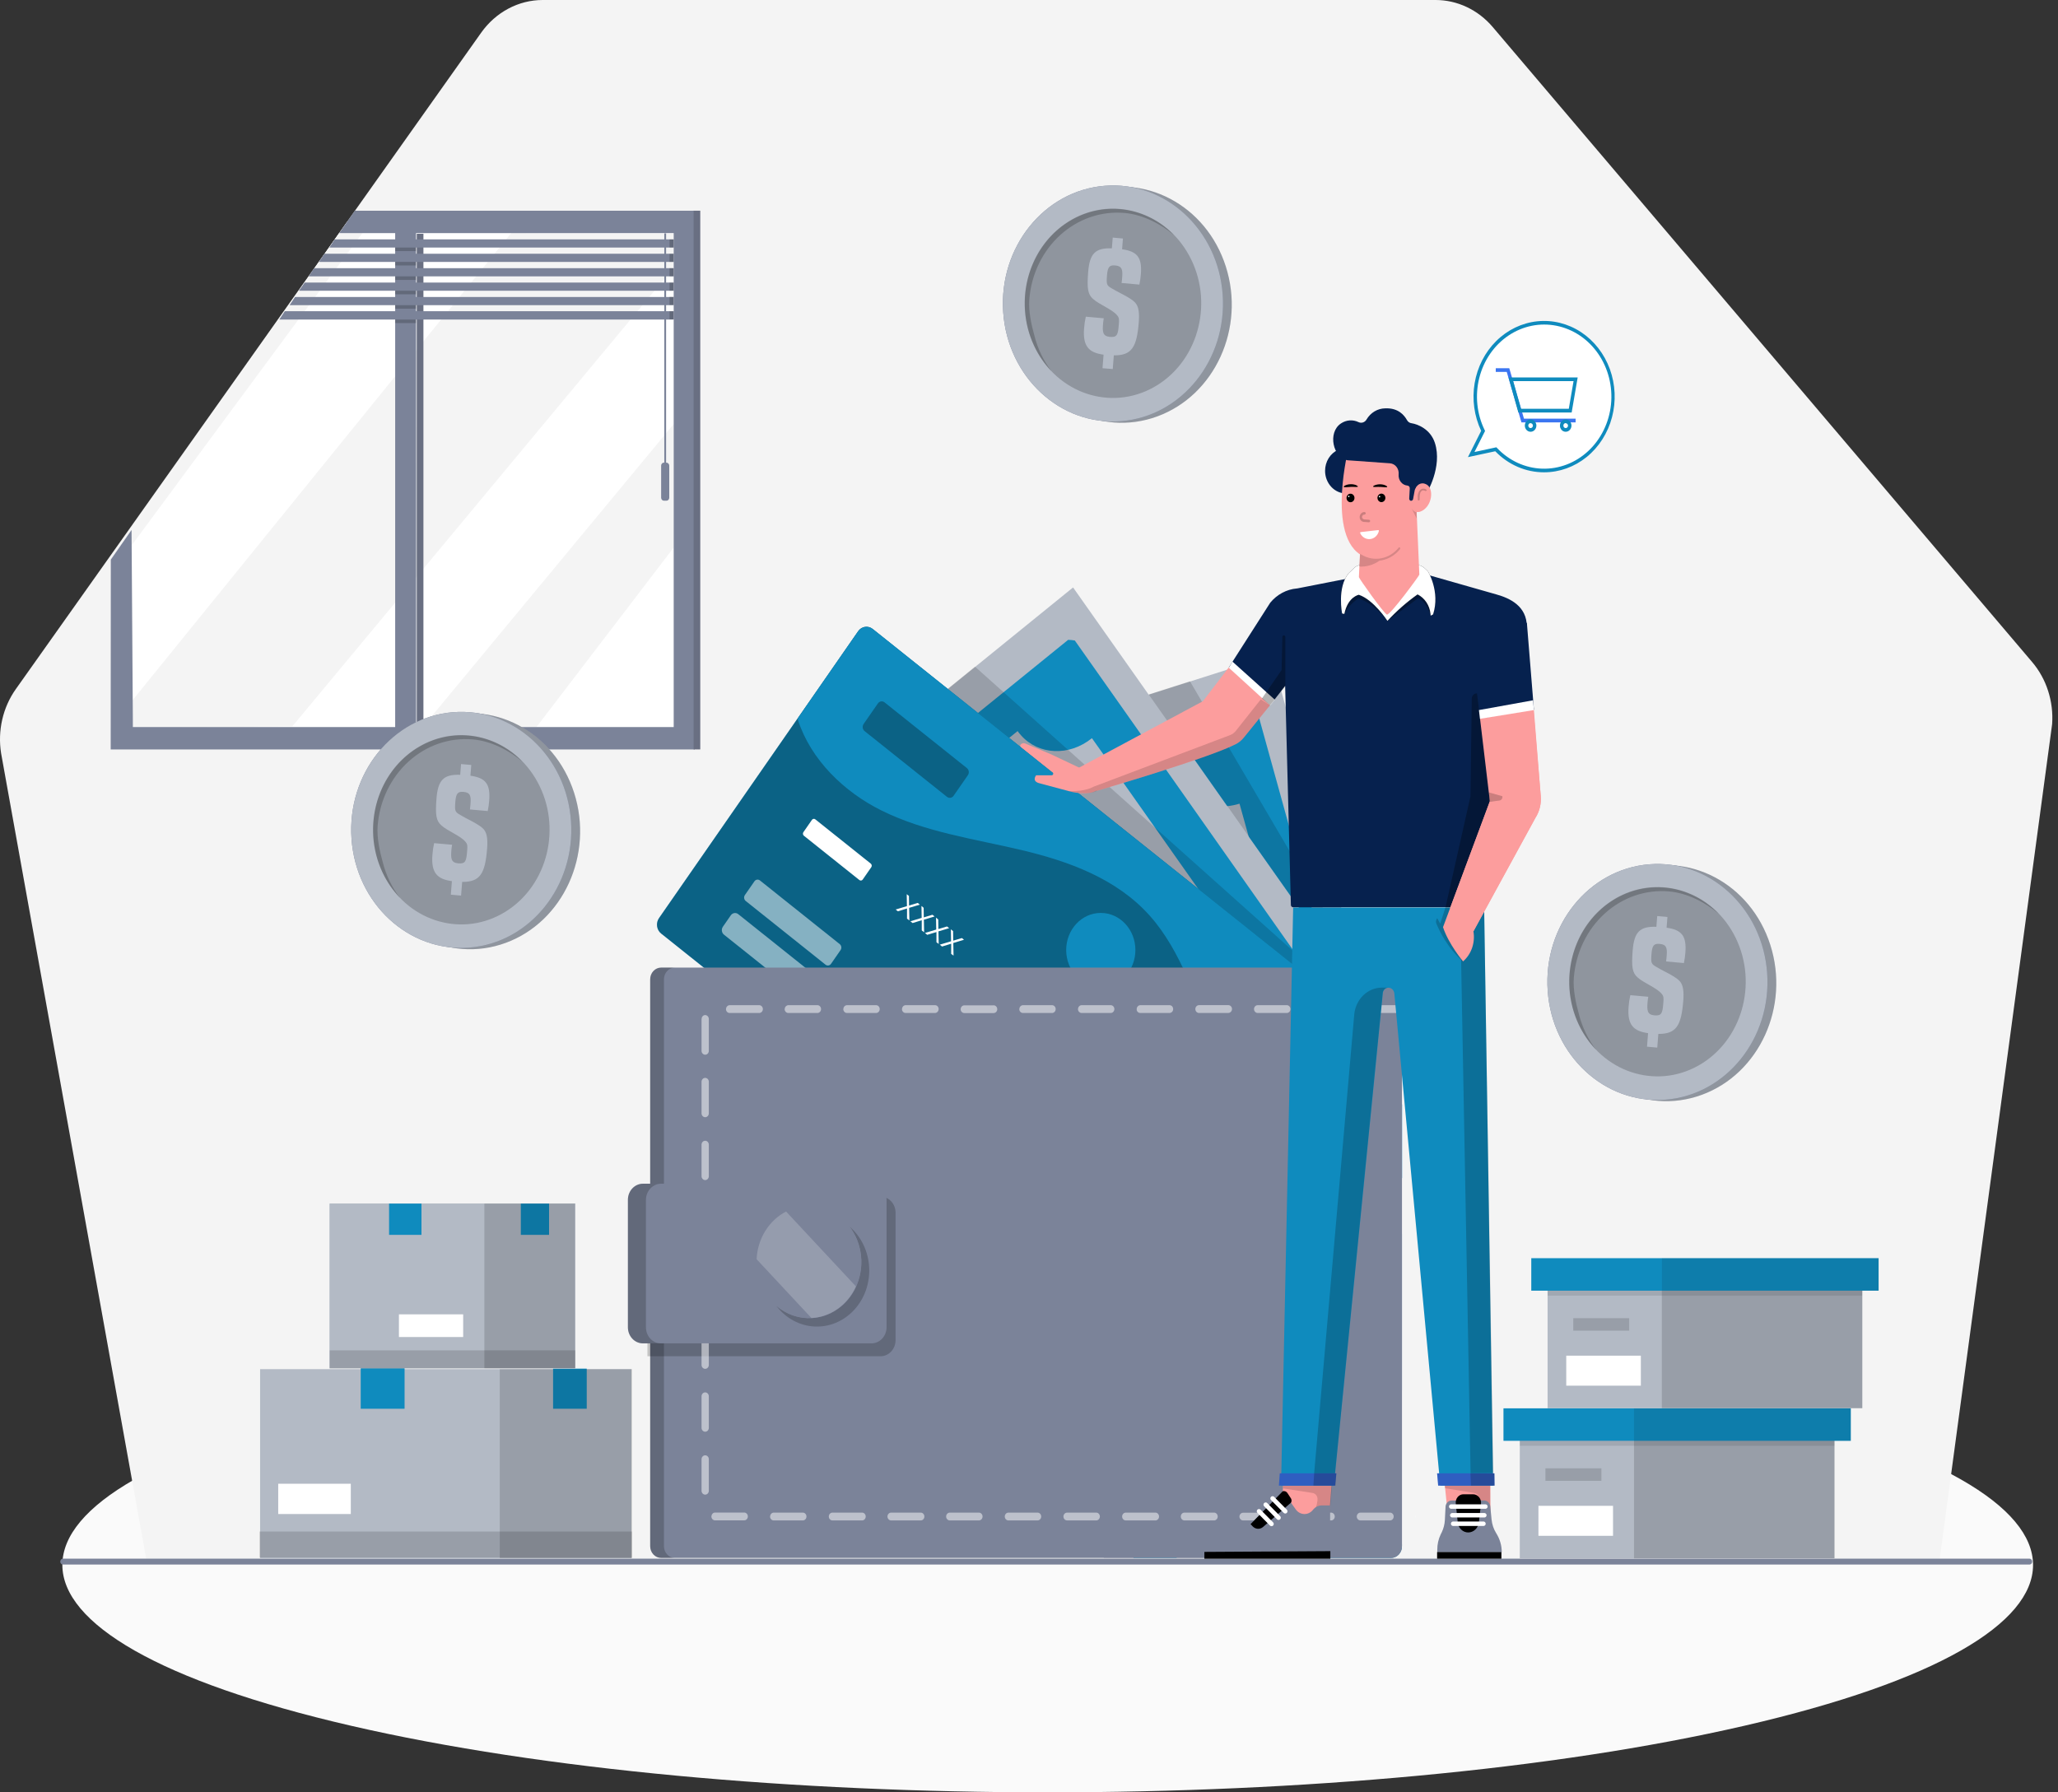 <svg width="620" height="540" viewBox="0 0 620 540" fill="none" xmlns="http://www.w3.org/2000/svg">
<rect x="0" y="0" width="620" height="540" fill="#333333" stroke="none"/>
<g clip-path="url(#clip0_120_754)">
<path d="M105.729 423.053C-10.193 449.805 -10.193 493.164 105.729 519.933C221.652 546.699 409.604 546.679 525.538 519.933C641.473 493.184 641.461 449.821 525.538 423.053C409.617 396.287 221.663 396.303 105.729 423.053Z" fill="#FAFAFA"/>
<path d="M44.198 470.483L0.325 226.909C-0.205 223.546 -0.086 220.1 0.673 216.788C1.433 213.475 2.817 210.364 4.741 207.646L144.949 9.863C147.122 6.797 149.926 4.312 153.143 2.6C156.36 0.89 159.902 -0.001 163.493 3.2221e-07H432.489C435.734 -0.001 438.943 0.725 441.906 2.13C444.874 3.535 447.535 5.589 449.716 8.16L612.224 199.471C614.354 201.982 615.989 204.934 617.02 208.146C618.057 211.356 618.469 214.759 618.234 218.146L584.269 470.41L44.198 470.483Z" fill="#F4F4F4"/>
<path d="M611.474 471.365H18.916C18.708 471.349 18.514 471.248 18.373 471.081C18.232 470.92 18.153 470.7 18.153 470.482C18.153 470.259 18.232 470.041 18.373 469.88C18.514 469.713 18.708 469.612 18.916 469.596H611.474C611.683 469.612 611.874 469.713 612.015 469.88C612.156 470.041 612.235 470.259 612.235 470.482C612.235 470.7 612.156 470.92 612.015 471.081C611.874 471.248 611.683 471.349 611.474 471.365Z" fill="#7B8399"/>
<path d="M190.207 412.498H78.359V469.446H190.207V412.498Z" fill="#B3BAC5"/>
<path d="M83.817 456.147H105.684V447.025H83.817V456.147Z" fill="white"/>
<path d="M108.672 424.431H121.884V412.15H108.672V424.431Z" fill="#0F8BBE"/>
<path d="M166.623 424.429H176.762V412.344H166.623V424.429Z" fill="#0F8BBE"/>
<path opacity="0.15" d="M190.423 461.418H78.168V469.27H190.423V461.418Z" fill="black"/>
<path opacity="0.15" d="M190.423 412.498H150.564V469.446H190.423V412.498Z" fill="black"/>
<path d="M173.339 362.625H99.319V412.234H173.339V362.625Z" fill="#B3BAC5"/>
<path d="M173.339 362.625H99.319V412.234H173.339V362.625Z" fill="#B3BAC5"/>
<path d="M120.182 402.817H139.538V395.986H120.182V402.817Z" fill="white"/>
<path d="M117.215 372.041H126.974V362.625H117.215V372.041Z" fill="#0F8BBE"/>
<path d="M156.905 372.041H165.414V362.625H156.905V372.041Z" fill="#0F8BBE"/>
<path opacity="0.15" d="M173.169 362.625H145.923V412.234H173.169V362.625Z" fill="black"/>
<path opacity="0.15" d="M173.334 406.834H99.319V412.234H173.334V406.834Z" fill="black"/>
<path d="M267.532 234.313L268.094 236.322L269.807 242.544L271.504 248.688L273.655 256.445L283.346 291.535L285.888 300.733L285.987 301.102L286.481 302.839L287.002 304.711L287.131 305.19L294.09 330.323L295.208 334.354L296.084 337.538L296.657 339.605L301.162 355.858L303.011 362.559L303.276 363.508L303.854 365.614L304.458 367.814L305.589 371.868L307.514 378.838L308.722 383.194L313.04 398.804L332.568 469.377H419.06C419.492 469.377 419.92 469.286 420.321 469.109C420.717 468.935 421.081 468.671 421.388 468.343C421.69 468.019 421.934 467.628 422.096 467.203C422.263 466.773 422.346 466.316 422.346 465.853V339.599L421.731 337.393L419.263 328.34L412.852 305.19L412.332 303.331L412.197 302.839L409.072 291.535L400.031 258.853L383.045 197.514L346.071 209.292L337.318 212.085L307.599 221.545L303.302 222.919L292.527 226.348L272.55 232.716L267.532 234.313Z" fill="#B3BAC5"/>
<path d="M350.954 308.683C359.448 305.987 364.318 296.553 361.849 287.623C359.38 278.693 350.492 273.662 342.003 276.348C333.515 279.034 328.651 288.465 331.114 297.408C333.577 306.35 342.462 311.387 350.954 308.683Z" fill="#3B75F1"/>
<path d="M279.18 244.182L292.287 291.537L294.182 298.362L295.267 302.311L295.422 302.869L295.979 304.87L300.666 321.908L301.948 326.55L303.056 330.538L310.759 358.366L312.138 363.393L313.269 367.459L314.507 371.926V371.967L315.351 374.981L315.418 375.211L317.716 383.393L319.075 388.29L320.027 391.741L337.733 455.711L338.385 458.062L341.509 469.366H354.492L339.099 413.718L332.157 388.705L330.158 381.477L324.485 360.991L323.356 356.925L322.064 352.251L314.83 326.135L313.752 322.226L309.029 305.176L308.394 302.863L307.873 300.993L306.78 296.917L305.29 291.537L298.229 266.115C298.438 266.042 298.63 265.986 298.844 265.903C301.549 264.948 303.999 263.304 305.983 261.112C309.763 256.939 311.42 251.097 309.889 245.534L310.425 245.339L338.717 236.336L351.508 232.26L353.184 231.702C355.221 239.044 362.204 243.535 369.719 242.87C370.972 242.762 372.21 242.512 373.417 242.127L376.177 252.04L383.113 277.094L387.111 291.555L393.225 313.655L413.946 388.491L420.982 413.926L422.352 418.874V371.793L414.692 344.102L404.578 307.533L400.152 291.537L397.651 282.496L378.322 212.685C377.736 212.33 377.129 212.018 376.503 211.752L353.069 219.219L344.316 222.012L331.527 226.076L301.322 235.677L280.186 242.413C279.804 242.971 279.468 243.564 279.18 244.182Z" fill="#0F8BBE"/>
<path d="M227.172 254.94L247.543 283.836L252.969 291.539L267.03 311.461L269.384 314.811L284.386 336.101L286.731 339.452L303.035 362.579L303.697 363.522L306.092 366.917L307.967 369.581L308.441 370.258L311.488 374.58V374.614L311.576 374.731L312.846 376.529L317.69 383.404L322.096 389.654L339.082 413.746L369.287 456.6L370.328 458.091L378.296 469.395H419.06C419.492 469.395 419.918 469.306 420.321 469.127C420.715 468.953 421.08 468.691 421.388 468.367C421.69 468.039 421.934 467.648 422.096 467.222C422.263 466.793 422.346 466.334 422.346 465.87V317.548L420.409 314.793L420.362 314.749L413.64 305.194L412.326 303.334L411.973 302.865L405.322 293.371L404.02 291.517L397.651 282.496L376.177 252.043L369.749 242.921L359.267 228.027L353.049 219.213L346.061 209.296L323.277 176.986L279.487 212.512L256.787 230.908L243.249 241.915L230.229 252.494L227.172 254.94Z" fill="#B3BAC5"/>
<path d="M329.63 293.163C336.701 287.432 338.176 276.771 332.936 269.336C327.698 261.903 317.726 260.519 310.665 266.249C303.603 271.98 302.124 282.629 307.362 290.074C312.602 297.519 322.563 298.893 329.63 293.163Z" fill="#3B75F1"/>
<path d="M241.3 259.802L253.663 277.312L263.682 291.519L271.633 302.863L273.294 305.215L274.149 306.426L275.31 308.102L276.509 309.777L291.87 331.558L293.433 333.792L294.214 334.909L296.073 337.55L310.748 358.366L313.664 362.499L316.027 365.85L328.348 383.285L332.157 388.681L372.207 445.49L379.414 455.716L380.263 456.9L380.554 457.325L389.027 469.332H419.066C419.498 469.332 419.924 469.244 420.324 469.064C420.721 468.891 421.085 468.629 421.388 468.299C421.694 467.974 421.94 467.583 422.102 467.16C422.267 466.729 422.352 466.272 422.352 465.808V465.21C417.038 459.677 408.129 459.381 401.431 464.797L396.667 458.029L395.834 456.856L395 455.677L376.951 430.07L356.121 400.537L337.436 374.03L333.338 368.256L327.136 359.461L324.767 356.11L322.052 352.255L305.91 329.323L303.499 325.906L300.681 321.908L288.901 305.197L288.246 304.27L287.246 302.863L286.006 301.126L285.788 300.808L279.269 291.56L266.316 273.151C271.259 269.158 273.711 263.048 273.264 257.312C273.061 254.477 272.103 251.763 270.504 249.494L271.509 248.678L273.362 247.165L295.355 229.349L303.291 222.921L306.566 220.261C306.887 220.715 307.234 221.144 307.608 221.547C312.867 227.467 322.079 227.958 328.959 222.401L331.563 226.07L338.806 236.353L377.702 291.531L393.225 313.653L414.69 344.103L422.387 354.975V332.765L419.263 328.342L404.578 307.532L402.297 304.298L401.255 302.841L393.292 291.537L383.102 277.078L351.564 232.28L344.275 222.01L337.286 212.091L323.803 192.969C323.138 192.857 322.47 192.791 321.799 192.768L287.278 220.765L272.55 232.716L268.092 236.324L265.76 238.212L248.737 252.041L242.856 256.82L241.685 257.747C241.509 258.422 241.379 259.109 241.3 259.802Z" fill="#0F8BBE"/>
<path opacity="0.15" d="M346.06 209.227L353.054 219.147L359.267 227.96L369.755 242.838L376.177 251.958L397.651 282.429L412.17 303.177L409.072 291.47L392.184 262.685L364.506 215.5L358.495 205.262L346.06 209.227Z" fill="black"/>
<path opacity="0.15" d="M283.845 208.878L389.892 291.472H395.09L293.73 200.852L283.845 208.878Z" fill="black"/>
<path d="M329.1 384.961L199.165 281.249C198.509 280.723 198.073 279.937 197.955 279.069C197.836 278.198 198.045 277.312 198.535 276.609L258.542 190.153C259.032 189.447 259.763 188.979 260.575 188.852C261.386 188.724 262.211 188.947 262.869 189.472L392.798 293.196C393.448 293.725 393.88 294.509 393.999 295.376C394.119 296.244 393.916 297.127 393.433 297.836L333.421 384.29C333.179 384.639 332.874 384.933 332.527 385.155C332.177 385.376 331.79 385.523 331.39 385.586C330.988 385.648 330.58 385.624 330.186 385.517C329.793 385.411 329.425 385.221 329.1 384.961Z" fill="#0F8BBE"/>
<path opacity="0.3" d="M329.1 384.961L199.165 281.249C198.509 280.723 198.073 279.937 197.955 279.069C197.836 278.198 198.045 277.312 198.535 276.609L258.542 190.153C259.032 189.447 259.763 188.979 260.575 188.852C261.386 188.724 262.211 188.947 262.869 189.472L392.798 293.196C393.448 293.725 393.88 294.509 393.999 295.376C394.119 296.244 393.916 297.127 393.433 297.836L333.421 384.29C333.179 384.639 332.874 384.933 332.527 385.155C332.177 385.376 331.79 385.523 331.39 385.586C330.988 385.648 330.58 385.624 330.186 385.517C329.793 385.411 329.425 385.221 329.1 384.961Z" fill="black"/>
<path d="M392.652 293.076L263.036 189.583C262.339 189.028 261.465 188.793 260.609 188.928C259.75 189.063 258.976 189.558 258.457 190.303L240.492 216.195C240.421 216.293 240.376 216.41 240.357 216.533C240.34 216.654 240.35 216.781 240.387 216.898C244.308 229.024 254.412 238.651 265.503 244.158C278.711 250.72 293.41 252.719 307.627 256.082C321.844 259.445 336.404 264.662 346.45 275.965C355.923 286.632 360.147 301.281 366.24 314.501C368.09 318.553 370.264 322.428 372.733 326.083C372.798 326.179 372.883 326.258 372.981 326.31C373.078 326.365 373.187 326.393 373.298 326.393C373.407 326.393 373.516 326.365 373.614 326.31C373.713 326.258 373.798 326.179 373.862 326.083L393.354 298.003C393.612 297.63 393.798 297.207 393.901 296.757C394.004 296.308 394.023 295.841 393.959 295.383C393.894 294.924 393.743 294.485 393.52 294.09C393.296 293.695 393.001 293.35 392.652 293.076Z" fill="#0F8BBE"/>
<path d="M273.253 276.773V273.706L270.499 274.556L269.832 274.024L273.227 272.997L273.165 269.406L273.831 269.936L273.867 272.82L276.471 272.032L277.117 272.552L273.888 273.517L273.967 277.315L273.253 276.773Z" fill="white"/>
<path d="M277.687 280.314V277.247L274.931 278.095L274.264 277.565L277.664 276.538L277.602 272.947L278.263 273.505L278.305 276.387L280.909 275.599L281.561 276.113L278.331 277.086L278.404 280.878L277.687 280.314Z" fill="white"/>
<path d="M282.117 283.876V280.811L279.336 281.643L278.658 281.083L282.055 280.061L281.991 276.471L282.658 277.029L282.694 279.906L285.298 279.124L285.95 279.638L282.72 280.603L282.799 284.401L282.117 283.876Z" fill="white"/>
<path d="M286.553 287.393V284.326L283.798 285.169L283.131 284.61L286.526 283.589L286.464 279.992L287.131 280.522L287.167 283.405L289.771 282.618L290.417 283.135L287.193 284.103L287.267 287.901L286.553 287.393Z" fill="white"/>
<path d="M301.316 299.175V296.108L298.56 296.953L297.895 296.423L301.29 295.399L301.228 291.809L301.893 292.341L301.936 295.222L304.538 294.434L305.185 294.948L301.961 295.913L302.034 299.711L301.316 299.175Z" fill="white"/>
<path d="M305.737 302.721V299.654L302.983 300.499L302.321 299.941L305.716 298.917L305.654 295.32L306.316 295.88L306.357 298.762L308.961 297.974L309.613 298.494L306.383 299.459L306.462 303.257L305.737 302.721Z" fill="white"/>
<path d="M310.186 306.252V303.185L307.432 304.036L306.765 303.478L310.162 302.45L310.098 298.857L310.765 299.416L310.8 302.299L313.404 301.511L314.051 302.031L310.823 302.996L310.9 306.794L310.186 306.252Z" fill="white"/>
<path d="M314.618 309.795V306.728L311.864 307.579L311.197 307.019L314.592 305.991L314.53 302.4L315.195 302.93L315.238 305.814L317.84 305.026L318.486 305.54L315.262 306.511L315.336 310.303L314.618 309.795Z" fill="white"/>
<path d="M331.629 297.407C337.387 297.407 342.054 292.401 342.054 286.226C342.054 280.052 337.387 275.045 331.629 275.045C325.87 275.045 321.203 280.052 321.203 286.226C321.203 292.401 325.87 297.407 331.629 297.407Z" fill="#0F8BBE"/>
<path opacity="0.3" d="M291.285 231.406L266.487 211.611C265.85 211.104 264.95 211.245 264.477 211.928L260.182 218.116C259.709 218.799 259.84 219.764 260.477 220.272L285.275 240.066C285.912 240.574 286.812 240.433 287.285 239.75L291.58 233.564C292.054 232.881 291.922 231.914 291.285 231.406Z" fill="black"/>
<path opacity="0.5" d="M266.553 310.66L222.398 275.413C221.691 274.851 220.694 275.008 220.168 275.764L217.78 279.205C217.254 279.963 217.4 281.033 218.107 281.597L262.262 316.842C262.968 317.406 263.966 317.249 264.492 316.494L266.88 313.052C267.406 312.294 267.259 311.225 266.553 310.66Z" fill="white"/>
<path opacity="0.5" d="M252.99 284.455L228.945 265.263C228.419 264.842 227.675 264.958 227.284 265.523L224.41 269.663C224.019 270.227 224.128 271.023 224.654 271.444L248.701 290.639C249.225 291.058 249.969 290.941 250.362 290.377L253.234 286.236C253.625 285.674 253.516 284.876 252.99 284.455Z" fill="white"/>
<path d="M262.337 260.195L245.614 246.846C245.296 246.592 244.846 246.662 244.609 247.005L242.035 250.714C241.798 251.055 241.864 251.538 242.181 251.792L258.904 265.141C259.222 265.395 259.673 265.325 259.91 264.982L262.484 261.273C262.72 260.932 262.655 260.448 262.337 260.195Z" fill="white"/>
<path d="M346.533 327.41L329.812 314.063C329.492 313.808 329.043 313.88 328.805 314.221L326.231 317.93C325.994 318.273 326.06 318.754 326.379 319.008L343.101 332.357C343.42 332.611 343.869 332.54 344.108 332.2L346.681 328.49C346.918 328.148 346.852 327.664 346.533 327.41Z" fill="white"/>
<path d="M39.605 159.666L104.538 66.867H206.107V222.418L39.839 219.737L39.605 159.666Z" fill="white"/>
<path d="M39.605 159.668L102.179 70.242L109.183 70.203L39.652 164.314L39.605 159.668Z" fill="#F4F4F4"/>
<path d="M202.962 164.947L161.624 219.042L127.556 218.808L202.971 127.746L202.962 164.947Z" fill="#F4F4F4"/>
<path d="M202.96 80.624L88.097 218.812L40.151 219.348L39.651 211.311L154.025 70.203L202.971 70.438L202.96 80.624Z" fill="#F4F4F4"/>
<path d="M125.556 218.811H127.556V70.436H125.556V218.811Z" fill="#7B8399"/>
<path opacity="0.15" d="M125.556 218.811H127.556V70.436H125.556V218.811Z" fill="black"/>
<path d="M33.347 225.791H209.304V63.494H106.898L102.18 70.241H119.053V219.045H40.038L39.632 159.666L33.383 168.602L33.347 225.791ZM125.343 70.241H202.962V219.045H125.37L125.343 70.241Z" fill="#7B8399"/>
<path d="M99.222 74.578H202.962V72.115H100.82L99.222 74.578Z" fill="#7B8399"/>
<path d="M96.077 78.908H202.962V76.445H97.728L96.077 78.908Z" fill="#7B8399"/>
<path d="M92.982 83.26H202.96V80.797H94.643L92.982 83.26Z" fill="#7B8399"/>
<path d="M90.046 87.599H202.962V85.131H91.796L90.046 87.599Z" fill="#7B8399"/>
<path d="M87.239 91.939H202.962V89.471H88.885L87.239 91.939Z" fill="#7B8399"/>
<path d="M84.142 96.275H202.964V93.762H85.793L84.142 96.275Z" fill="#7B8399"/>
<path d="M200.025 139.395H200.125V70.299H200.671V139.395H200.775C200.886 139.395 200.996 139.418 201.1 139.463C201.203 139.509 201.297 139.576 201.376 139.661C201.455 139.745 201.519 139.845 201.56 139.957C201.603 140.067 201.624 140.186 201.624 140.306V149.945C201.624 150.065 201.603 150.184 201.56 150.294C201.519 150.405 201.455 150.506 201.376 150.591C201.297 150.675 201.203 150.742 201.1 150.788C200.996 150.833 200.886 150.856 200.775 150.856H200.025C199.912 150.857 199.802 150.834 199.698 150.789C199.595 150.744 199.501 150.677 199.422 150.592C199.343 150.508 199.279 150.406 199.238 150.295C199.195 150.184 199.174 150.065 199.176 149.945V140.306C199.17 140.185 199.189 140.064 199.23 139.951C199.272 139.838 199.334 139.735 199.413 139.649C199.493 139.564 199.589 139.497 199.694 139.453C199.8 139.409 199.912 139.39 200.025 139.395Z" fill="#7B8399"/>
<path opacity="0.2" d="M201.71 72.115H202.962V74.578H201.71V72.115Z" fill="black"/>
<path opacity="0.2" d="M201.71 76.457H202.962V78.909H201.71V76.457Z" fill="black"/>
<path opacity="0.2" d="M201.71 80.797H202.962V83.26H201.71V80.797Z" fill="black"/>
<path opacity="0.2" d="M201.71 85.131H202.962V87.599H201.71V85.131Z" fill="black"/>
<path opacity="0.2" d="M201.71 89.42H202.962V91.883H201.71V89.42Z" fill="black"/>
<path opacity="0.2" d="M201.71 93.762H202.962V96.225H201.71V93.762Z" fill="black"/>
<path opacity="0.2" d="M119.052 74.58H125.342V75.652H119.052V74.58Z" fill="black"/>
<path opacity="0.2" d="M119.052 78.908H125.342V79.981H119.052V78.908Z" fill="black"/>
<path opacity="0.2" d="M119.052 83.262H125.342V84.334H119.052V83.262Z" fill="black"/>
<path opacity="0.2" d="M119.052 87.598H125.342V88.664H119.052V87.598Z" fill="black"/>
<path opacity="0.2" d="M119.052 91.939H125.342V93.006H119.052V91.939Z" fill="black"/>
<path opacity="0.2" d="M119.052 96.272H125.342V97.338H119.052V96.272Z" fill="black"/>
<path d="M208.961 225.777H210.96V63.478H208.961V225.777Z" fill="#7B8399"/>
<path opacity="0.15" d="M208.961 225.777H210.96V63.478H208.961V225.777Z" fill="black"/>
<path d="M195.886 295.044V465.841C195.886 466.774 196.234 467.672 196.852 468.331C197.468 468.996 198.304 469.365 199.176 469.365H419.077C419.509 469.365 419.935 469.276 420.336 469.097C420.732 468.924 421.097 468.662 421.405 468.337C421.705 468.007 421.951 467.616 422.113 467.193C422.278 466.762 422.363 466.304 422.363 465.841V295.044C422.363 294.58 422.278 294.121 422.113 293.694C421.951 293.267 421.705 292.878 421.405 292.549C421.097 292.223 420.732 291.963 420.336 291.786C419.935 291.608 419.509 291.518 419.077 291.52H199.176C198.304 291.52 197.468 291.89 196.852 292.551C196.234 293.212 195.886 294.109 195.886 295.044Z" fill="#7B8399"/>
<path opacity="0.2" d="M195.05 408.612H265.275C266.476 408.612 267.63 408.1 268.479 407.19C269.328 406.279 269.805 405.042 269.805 403.754V365.368C269.805 364.08 269.326 362.845 268.477 361.934C267.628 361.024 266.476 360.51 265.275 360.51H195.05V408.612Z" fill="black"/>
<path opacity="0.2" d="M200.023 465.857V295.044C200.025 294.109 200.373 293.214 200.987 292.553C201.603 291.892 202.439 291.522 203.309 291.52H199.144C198.272 291.52 197.436 291.89 196.818 292.551C196.202 293.212 195.854 294.109 195.852 295.044V465.841C195.854 466.774 196.202 467.672 196.818 468.331C197.436 468.996 198.272 469.365 199.144 469.365H203.309C202.441 469.365 201.609 468.996 200.993 468.337C200.378 467.678 200.029 466.79 200.023 465.857Z" fill="black"/>
<path opacity="0.5" d="M413.138 304.015C413.138 304.17 413.164 304.323 413.221 304.466C413.275 304.609 413.356 304.74 413.457 304.849C413.561 304.96 413.683 305.046 413.814 305.105C413.95 305.163 414.092 305.194 414.237 305.192H423.09C423.366 305.171 423.625 305.038 423.819 304.821C424.007 304.603 424.11 304.315 424.11 304.017C424.11 303.719 424.007 303.431 423.819 303.213C423.625 302.995 423.366 302.862 423.09 302.842H414.237C414.092 302.84 413.95 302.87 413.816 302.929C413.683 302.987 413.563 303.074 413.459 303.183C413.358 303.292 413.277 303.422 413.222 303.564C413.166 303.707 413.138 303.86 413.138 304.015ZM395.462 304.015C395.464 304.327 395.581 304.625 395.787 304.845C395.992 305.067 396.27 305.192 396.561 305.192H405.414C405.657 305.19 405.89 305.101 406.079 304.938C406.267 304.777 406.401 304.551 406.457 304.299C406.478 304.206 406.487 304.11 406.487 304.015C406.489 303.713 406.382 303.42 406.188 303.203C405.993 302.983 405.728 302.854 405.446 302.842H396.593C396.447 302.836 396.3 302.864 396.165 302.921C396.028 302.977 395.904 303.064 395.799 303.173C395.693 303.281 395.609 303.412 395.551 303.557C395.494 303.703 395.464 303.858 395.462 304.015ZM377.789 304.015C377.789 304.325 377.903 304.625 378.11 304.845C378.313 305.067 378.593 305.192 378.882 305.192H387.735C388.013 305.171 388.274 305.038 388.462 304.821C388.654 304.603 388.759 304.315 388.759 304.017C388.759 303.719 388.654 303.431 388.462 303.213C388.274 302.995 388.013 302.862 387.735 302.842H378.882C378.593 302.842 378.315 302.967 378.11 303.187C377.905 303.406 377.79 303.703 377.789 304.015ZM360.115 304.015C360.113 304.307 360.214 304.589 360.398 304.807C360.583 305.022 360.836 305.155 361.109 305.182C361.142 305.188 361.174 305.188 361.208 305.182H370.061C370.35 305.175 370.627 305.051 370.831 304.831C371.036 304.611 371.155 304.313 371.16 304.003C371.158 303.692 371.042 303.392 370.837 303.173C370.63 302.953 370.35 302.83 370.061 302.83H361.208C361.064 302.832 360.921 302.862 360.787 302.923C360.654 302.981 360.534 303.07 360.432 303.179C360.331 303.289 360.25 303.42 360.196 303.564C360.141 303.707 360.113 303.86 360.115 304.015ZM342.45 304.015C342.445 304.091 342.445 304.17 342.45 304.249C342.449 304.281 342.449 304.313 342.45 304.343C342.514 304.587 342.651 304.801 342.839 304.954C343.027 305.109 343.256 305.192 343.491 305.192H352.344C352.429 305.194 352.513 305.182 352.594 305.159C352.834 305.099 353.051 304.952 353.203 304.744C353.357 304.537 353.439 304.279 353.438 304.015C353.436 303.721 353.336 303.437 353.158 303.215L353.09 303.148C352.885 302.951 352.62 302.842 352.344 302.842H343.491C343.211 302.858 342.946 302.987 342.753 303.205C342.559 303.424 342.45 303.713 342.45 304.015ZM324.745 304.015C324.747 304.232 324.805 304.448 324.912 304.633C325.021 304.819 325.175 304.968 325.359 305.065C325.508 305.149 325.675 305.192 325.844 305.192H334.697C334.973 305.171 335.234 305.038 335.424 304.821C335.614 304.603 335.719 304.315 335.719 304.017C335.719 303.719 335.614 303.431 335.424 303.213C335.234 302.995 334.973 302.862 334.697 302.842H325.844C325.558 302.848 325.286 302.975 325.085 303.195C324.884 303.412 324.773 303.707 324.771 304.015H324.745ZM307.069 304.015C307.069 304.325 307.186 304.625 307.39 304.845C307.595 305.067 307.873 305.192 308.164 305.192H317.017C317.293 305.171 317.555 305.038 317.744 304.821C317.934 304.603 318.039 304.315 318.039 304.017C318.039 303.719 317.934 303.431 317.744 303.213C317.555 302.995 317.293 302.862 317.017 302.842H308.164C307.879 302.85 307.608 302.977 307.409 303.197C307.21 303.414 307.097 303.709 307.095 304.015H307.069ZM289.395 304.015C289.392 304.253 289.454 304.488 289.578 304.688C289.7 304.887 289.876 305.042 290.083 305.131C290.213 305.184 290.35 305.212 290.489 305.216H299.342C299.629 305.214 299.903 305.097 300.112 304.885C300.32 304.658 300.437 304.353 300.441 304.037C300.437 303.765 300.349 303.503 300.187 303.294C300.025 303.084 299.804 302.941 299.556 302.886C299.484 302.88 299.413 302.88 299.342 302.886H290.489C290.211 302.895 289.946 303.015 289.749 303.225C289.549 303.435 289.433 303.717 289.422 304.015H289.395ZM271.725 304.015C271.725 304.17 271.754 304.323 271.808 304.466C271.864 304.609 271.945 304.74 272.047 304.849C272.148 304.96 272.27 305.046 272.404 305.105C272.537 305.163 272.682 305.194 272.824 305.192H281.677C281.968 305.192 282.248 305.067 282.453 304.845C282.66 304.625 282.774 304.327 282.776 304.015C282.784 303.979 282.784 303.942 282.776 303.908C282.754 303.618 282.63 303.346 282.431 303.146C282.23 302.949 281.967 302.84 281.694 302.842H272.841C272.552 302.842 272.274 302.967 272.071 303.187C271.866 303.406 271.752 303.705 271.752 304.015H271.725ZM254.052 304.015C254.053 304.327 254.17 304.625 254.375 304.845C254.581 305.067 254.859 305.192 255.151 305.192H264.004C264.282 305.171 264.541 305.038 264.731 304.821C264.92 304.603 265.027 304.315 265.027 304.017C265.027 303.719 264.92 303.431 264.731 303.213C264.541 302.995 264.282 302.862 264.004 302.842H255.151C254.865 302.848 254.593 302.975 254.392 303.195C254.192 303.412 254.08 303.707 254.078 304.015H254.052ZM236.378 304.015C236.38 304.327 236.494 304.625 236.701 304.845C236.906 305.067 237.186 305.192 237.477 305.192H246.33C246.606 305.171 246.867 305.038 247.057 304.821C247.247 304.603 247.352 304.315 247.352 304.017C247.352 303.719 247.247 303.431 247.057 303.213C246.867 302.995 246.606 302.862 246.33 302.842H237.518C237.381 302.836 237.246 302.864 237.122 302.925C236.913 303.007 236.733 303.154 236.605 303.35C236.476 303.543 236.406 303.777 236.404 304.015H236.378ZM218.702 304.015C218.702 304.325 218.819 304.625 219.023 304.845C219.228 305.067 219.506 305.192 219.796 305.192H228.648C228.801 305.204 228.951 305.181 229.092 305.127C229.235 305.073 229.364 304.988 229.475 304.879C229.586 304.768 229.672 304.635 229.733 304.486C229.793 304.339 229.823 304.178 229.823 304.017C229.823 303.856 229.793 303.697 229.733 303.547C229.672 303.398 229.586 303.265 229.475 303.157C229.364 303.046 229.235 302.961 229.092 302.907C228.951 302.852 228.801 302.83 228.648 302.842H219.813C219.523 302.846 219.249 302.971 219.048 303.191C218.845 303.41 218.73 303.707 218.728 304.015H218.702ZM211.35 307.013V316.507C211.339 316.669 211.36 316.832 211.411 316.983C211.461 317.136 211.54 317.275 211.644 317.392C211.745 317.511 211.869 317.606 212.008 317.67C212.147 317.734 212.295 317.767 212.446 317.767C212.596 317.767 212.746 317.734 212.884 317.67C213.023 317.606 213.147 317.511 213.25 317.392C213.351 317.275 213.43 317.136 213.481 316.983C213.532 316.832 213.552 316.669 213.543 316.507V307.013C213.541 306.701 213.425 306.399 213.22 306.177C213.015 305.953 212.735 305.824 212.444 305.818C212.299 305.818 212.156 305.85 212.025 305.911C211.892 305.973 211.773 306.062 211.674 306.173C211.574 306.284 211.495 306.417 211.444 306.562C211.394 306.705 211.369 306.86 211.375 307.013H211.35ZM211.35 326.002V335.496C211.369 335.794 211.493 336.072 211.696 336.278C211.899 336.479 212.168 336.594 212.446 336.594C212.724 336.594 212.993 336.479 213.195 336.278C213.4 336.072 213.522 335.794 213.543 335.496V326.002C213.552 325.841 213.532 325.679 213.481 325.526C213.43 325.375 213.351 325.234 213.25 325.117C213.147 324.998 213.023 324.904 212.884 324.841C212.746 324.777 212.596 324.742 212.446 324.742C212.295 324.742 212.147 324.777 212.008 324.841C211.869 324.904 211.745 324.998 211.644 325.117C211.54 325.234 211.461 325.375 211.411 325.526C211.36 325.679 211.339 325.841 211.35 326.002ZM211.35 344.946V354.44C211.369 354.739 211.493 355.017 211.696 355.22C211.899 355.424 212.168 355.539 212.446 355.539C212.724 355.539 212.993 355.424 213.195 355.22C213.4 355.017 213.522 354.739 213.543 354.44V344.946C213.552 344.785 213.532 344.624 213.481 344.471C213.43 344.319 213.351 344.178 213.25 344.061C213.147 343.943 213.023 343.848 212.884 343.783C212.746 343.719 212.596 343.687 212.446 343.687C212.295 343.687 212.147 343.719 212.008 343.783C211.869 343.848 211.745 343.943 211.644 344.061C211.54 344.178 211.461 344.319 211.411 344.471C211.36 344.624 211.339 344.785 211.35 344.946ZM211.35 363.9V373.395C211.339 373.556 211.36 373.719 211.411 373.87C211.461 374.023 211.54 374.162 211.644 374.281C211.745 374.398 211.869 374.493 212.008 374.557C212.147 374.622 212.295 374.656 212.446 374.656C212.596 374.656 212.746 374.622 212.884 374.557C213.023 374.493 213.147 374.398 213.25 374.281C213.351 374.162 213.43 374.023 213.481 373.87C213.532 373.719 213.552 373.556 213.543 373.395V363.9C213.522 363.604 213.4 363.324 213.195 363.121C212.993 362.917 212.724 362.804 212.446 362.804C212.168 362.804 211.899 362.917 211.696 363.121C211.493 363.324 211.369 363.604 211.35 363.9ZM211.35 382.857V392.351C211.339 392.512 211.36 392.674 211.411 392.827C211.461 392.978 211.54 393.117 211.644 393.236C211.745 393.355 211.869 393.447 212.008 393.512C212.147 393.576 212.295 393.611 212.446 393.611C212.596 393.611 212.746 393.576 212.884 393.512C213.023 393.447 213.147 393.355 213.25 393.236C213.351 393.117 213.43 392.978 213.481 392.827C213.532 392.674 213.552 392.512 213.543 392.351V382.857C213.522 382.559 213.4 382.281 213.195 382.075C212.993 381.872 212.724 381.759 212.446 381.759C212.168 381.759 211.899 381.872 211.696 382.075C211.493 382.281 211.369 382.559 211.35 382.857ZM211.35 401.811V411.306C211.369 411.604 211.493 411.882 211.696 412.087C211.899 412.289 212.168 412.404 212.446 412.404C212.724 412.404 212.993 412.289 213.195 412.087C213.4 411.882 213.522 411.604 213.543 411.306V401.811C213.522 401.513 213.4 401.235 213.195 401.032C212.993 400.828 212.724 400.715 212.446 400.715C212.168 400.715 211.899 400.828 211.696 401.032C211.493 401.235 211.369 401.513 211.35 401.811ZM211.35 420.762V430.256C211.369 430.554 211.493 430.832 211.696 431.036C211.899 431.239 212.168 431.352 212.446 431.352C212.724 431.352 212.993 431.239 213.195 431.036C213.4 430.832 213.522 430.554 213.543 430.256V420.762C213.552 420.6 213.532 420.437 213.481 420.286C213.43 420.133 213.351 419.994 213.25 419.877C213.147 419.758 213.023 419.664 212.884 419.599C212.746 419.535 212.596 419.502 212.446 419.502C212.295 419.502 212.147 419.535 212.008 419.599C211.869 419.664 211.745 419.758 211.644 419.877C211.54 419.994 211.461 420.133 211.411 420.286C211.36 420.437 211.339 420.6 211.35 420.762ZM211.35 439.716V449.21C211.369 449.509 211.493 449.787 211.696 449.992C211.899 450.194 212.168 450.309 212.446 450.309C212.724 450.309 212.993 450.194 213.195 449.992C213.4 449.787 213.522 449.509 213.543 449.21V439.716C213.552 439.555 213.532 439.394 213.481 439.241C213.43 439.089 213.351 438.948 213.25 438.831C213.147 438.713 213.023 438.618 212.884 438.555C212.746 438.491 212.596 438.457 212.446 438.457C212.295 438.457 212.147 438.491 212.008 438.555C211.869 438.618 211.745 438.713 211.644 438.831C211.54 438.948 211.461 439.089 211.411 439.241C211.36 439.394 211.339 439.555 211.35 439.716ZM426.423 456.901C426.423 457.067 426.455 457.232 426.522 457.381V456.448C426.459 456.591 426.423 456.748 426.423 456.907V456.901ZM408.747 456.901C408.749 457.212 408.866 457.51 409.07 457.73C409.275 457.949 409.551 458.072 409.841 458.074H418.695C418.846 458.084 418.996 458.064 419.137 458.01C419.278 457.955 419.407 457.871 419.518 457.76C419.633 457.649 419.716 457.516 419.778 457.367C419.836 457.22 419.866 457.061 419.866 456.897C419.866 456.736 419.836 456.577 419.778 456.43C419.716 456.281 419.633 456.148 419.518 456.037C419.407 455.926 419.278 455.842 419.137 455.787C418.996 455.733 418.846 455.713 418.695 455.723H409.841C409.698 455.723 409.555 455.755 409.422 455.815C409.288 455.874 409.168 455.962 409.067 456.071C408.965 456.182 408.884 456.313 408.83 456.456C408.775 456.599 408.747 456.752 408.747 456.907V456.901ZM391.068 456.901C391.07 457.212 391.186 457.51 391.393 457.732C391.598 457.951 391.876 458.074 392.167 458.074H401.02C401.163 458.074 401.305 458.044 401.439 457.985C401.572 457.927 401.692 457.842 401.794 457.732C401.895 457.623 401.976 457.494 402.032 457.351C402.087 457.208 402.113 457.056 402.113 456.901C402.115 456.688 402.062 456.478 401.961 456.295C401.86 456.112 401.711 455.962 401.535 455.862C401.377 455.767 401.196 455.721 401.014 455.723H392.182C392.037 455.721 391.893 455.751 391.757 455.809C391.622 455.868 391.498 455.956 391.395 456.065C391.291 456.176 391.209 456.307 391.152 456.452C391.098 456.595 391.068 456.75 391.068 456.907V456.901ZM373.394 456.901C373.396 457.212 373.511 457.51 373.717 457.732C373.924 457.951 374.202 458.074 374.493 458.074H383.346C383.585 458.068 383.816 457.979 384.004 457.82C384.193 457.661 384.327 457.441 384.387 457.191C384.409 457.115 384.419 457.036 384.419 456.956V456.911C384.415 456.652 384.329 456.4 384.176 456.198C384.024 455.995 383.812 455.854 383.575 455.795C383.494 455.767 383.41 455.755 383.325 455.757H374.476C374.24 455.759 374.01 455.846 373.822 456.001C373.635 456.156 373.499 456.371 373.435 456.615C373.407 456.71 373.394 456.809 373.394 456.907V456.901ZM355.73 456.901C355.73 457.212 355.844 457.51 356.049 457.73C356.256 457.951 356.534 458.074 356.823 458.074H365.676C365.826 458.084 365.977 458.064 366.119 458.01C366.262 457.955 366.392 457.871 366.501 457.76C366.612 457.649 366.7 457.516 366.76 457.367C366.82 457.22 366.85 457.061 366.85 456.897C366.85 456.736 366.82 456.577 366.76 456.43C366.7 456.281 366.612 456.148 366.501 456.037C366.392 455.926 366.262 455.842 366.119 455.787C365.977 455.733 365.826 455.713 365.676 455.723H356.823C356.678 455.723 356.536 455.753 356.402 455.813C356.269 455.872 356.147 455.96 356.045 456.071C355.944 456.18 355.865 456.311 355.81 456.454C355.756 456.599 355.728 456.752 355.73 456.907V456.901ZM338.056 456.901C338.056 457.212 338.172 457.51 338.377 457.73C338.582 457.949 338.858 458.072 339.149 458.074H348.002C348.153 458.084 348.303 458.064 348.444 458.01C348.587 457.955 348.716 457.871 348.827 457.76C348.938 457.649 349.024 457.516 349.084 457.367C349.145 457.22 349.176 457.061 349.176 456.897C349.176 456.736 349.145 456.577 349.084 456.43C349.024 456.281 348.938 456.148 348.827 456.037C348.716 455.926 348.587 455.842 348.444 455.787C348.303 455.733 348.153 455.713 348.002 455.723H339.149C339.005 455.723 338.862 455.755 338.729 455.815C338.595 455.874 338.475 455.962 338.373 456.071C338.272 456.182 338.191 456.313 338.137 456.456C338.082 456.599 338.054 456.752 338.056 456.907V456.901ZM320.375 456.901C320.377 457.212 320.493 457.51 320.7 457.732C320.904 457.951 321.184 458.074 321.474 458.074H330.327C330.605 458.054 330.866 457.921 331.054 457.703C331.245 457.484 331.351 457.198 331.351 456.897C331.351 456.599 331.245 456.313 331.054 456.095C330.866 455.876 330.605 455.743 330.327 455.723H321.474C321.183 455.725 320.903 455.85 320.698 456.071C320.491 456.293 320.375 456.593 320.375 456.907V456.901ZM302.701 456.901C302.703 457.212 302.819 457.51 303.024 457.732C303.231 457.951 303.509 458.074 303.8 458.074H312.653C312.931 458.054 313.19 457.921 313.38 457.703C313.57 457.484 313.675 457.198 313.675 456.897C313.675 456.599 313.57 456.313 313.38 456.095C313.19 455.876 312.931 455.743 312.653 455.723H303.8C303.509 455.725 303.229 455.85 303.022 456.071C302.817 456.293 302.701 456.593 302.701 456.907V456.901ZM285.037 456.901C285.037 457.212 285.151 457.51 285.358 457.73C285.563 457.951 285.841 458.074 286.13 458.074H294.983C295.261 458.054 295.522 457.921 295.71 457.703C295.902 457.484 296.007 457.198 296.007 456.897C296.007 456.599 295.902 456.313 295.71 456.095C295.522 455.876 295.261 455.743 294.983 455.723H286.13C285.985 455.723 285.843 455.753 285.709 455.813C285.576 455.872 285.456 455.96 285.354 456.071C285.253 456.18 285.172 456.311 285.117 456.454C285.063 456.599 285.037 456.752 285.037 456.907V456.901ZM267.363 456.901C267.365 457.212 267.479 457.51 267.684 457.73C267.889 457.949 268.167 458.072 268.456 458.074H277.309C277.459 458.084 277.61 458.064 277.752 458.01C277.893 457.955 278.025 457.871 278.134 457.76C278.245 457.649 278.331 457.516 278.393 457.367C278.453 457.22 278.483 457.061 278.483 456.897C278.483 456.736 278.453 456.577 278.393 456.43C278.331 456.281 278.245 456.148 278.134 456.037C278.025 455.926 277.893 455.842 277.752 455.787C277.61 455.733 277.459 455.713 277.309 455.723H268.456C268.312 455.723 268.169 455.755 268.035 455.815C267.902 455.874 267.782 455.962 267.68 456.071C267.579 456.182 267.498 456.313 267.444 456.456C267.389 456.599 267.361 456.752 267.363 456.907V456.901ZM249.687 456.901C249.689 457.212 249.806 457.51 250.01 457.73C250.215 457.949 250.491 458.072 250.781 458.074H259.633C259.786 458.084 259.936 458.064 260.077 458.01C260.22 457.955 260.349 457.871 260.46 457.76C260.571 457.649 260.657 457.516 260.718 457.367C260.778 457.22 260.808 457.061 260.808 456.897C260.808 456.736 260.778 456.577 260.718 456.43C260.657 456.281 260.571 456.148 260.46 456.037C260.349 455.926 260.22 455.842 260.077 455.787C259.936 455.733 259.786 455.713 259.633 455.723H250.781C250.638 455.723 250.495 455.755 250.362 455.815C250.228 455.874 250.108 455.962 250.007 456.071C249.905 456.182 249.824 456.313 249.77 456.456C249.715 456.599 249.687 456.752 249.687 456.907V456.901ZM231.981 456.901C231.983 457.212 232.1 457.51 232.306 457.732C232.511 457.951 232.791 458.074 233.081 458.074H241.933C242.211 458.054 242.473 457.921 242.66 457.703C242.852 457.484 242.957 457.198 242.957 456.897C242.957 456.599 242.852 456.313 242.66 456.095C242.473 455.876 242.211 455.743 241.933 455.723H233.081C232.793 455.731 232.521 455.86 232.322 456.081C232.12 456.303 232.008 456.599 232.008 456.907L231.981 456.901ZM214.317 456.766C214.293 457.077 214.383 457.385 214.567 457.625C214.751 457.864 215.014 458.018 215.302 458.052C215.469 458.052 215.636 458.052 215.824 458.052H224.275C224.553 458.032 224.812 457.899 225.002 457.679C225.193 457.462 225.299 457.175 225.299 456.875C225.299 456.577 225.193 456.291 225.002 456.071C224.812 455.854 224.553 455.721 224.275 455.7H215.824C215.728 455.707 215.632 455.707 215.536 455.7C215.392 455.686 215.247 455.702 215.11 455.749C214.971 455.795 214.843 455.87 214.732 455.968C214.621 456.069 214.529 456.192 214.464 456.329C214.396 456.468 214.357 456.617 214.343 456.772L214.317 456.766Z" fill="white"/>
<path d="M262.559 356.625H193.694C191.191 356.625 189.164 358.801 189.164 361.485V399.869C189.164 402.553 191.191 404.727 193.694 404.727H262.559C265.059 404.727 267.089 402.553 267.089 399.869V361.485C267.089 358.801 265.059 356.625 262.559 356.625Z" fill="#7B8399"/>
<path opacity="0.2" d="M194.599 399.869V361.504C194.601 360.217 195.078 358.982 195.928 358.071C196.777 357.16 197.928 356.648 199.131 356.646H193.694C192.493 356.648 191.341 357.16 190.492 358.071C189.643 358.982 189.164 360.217 189.164 361.504V399.891C189.164 400.528 189.28 401.16 189.508 401.749C189.735 402.339 190.069 402.875 190.49 403.326C190.911 403.778 191.411 404.134 191.96 404.38C192.51 404.624 193.098 404.749 193.694 404.749H199.131C198.533 404.749 197.943 404.622 197.391 404.378C196.841 404.132 196.341 403.772 195.92 403.318C195.497 402.865 195.165 402.327 194.937 401.734C194.712 401.142 194.597 400.507 194.599 399.869Z" fill="black"/>
<path opacity="0.2" d="M233.873 393.416C235.266 395.255 237.002 396.762 238.972 397.836C240.941 398.91 243.1 399.529 245.308 399.65C247.513 399.773 249.719 399.396 251.782 398.544C253.843 397.691 255.716 396.384 257.276 394.705C258.835 393.027 260.049 391.014 260.838 388.801C261.625 386.587 261.971 384.219 261.85 381.854C261.73 379.488 261.148 377.175 260.139 375.066C259.132 372.956 257.721 371.098 256.002 369.613C258.452 372.853 259.697 376.954 259.496 381.123C259.297 385.289 257.666 389.231 254.92 392.186C252.173 395.142 248.502 396.901 244.616 397.129C240.731 397.357 236.904 396.033 233.873 393.416Z" fill="black"/>
<path d="M227.936 380.188C227.936 383.533 228.859 386.803 230.591 389.584C232.323 392.364 234.785 394.533 237.665 395.812C240.547 397.093 243.716 397.428 246.775 396.775C249.832 396.124 252.642 394.514 254.846 392.149C257.052 389.783 258.553 386.771 259.16 383.491C259.769 380.212 259.457 376.811 258.262 373.722C257.069 370.633 255.047 367.992 252.455 366.136C249.862 364.278 246.813 363.287 243.696 363.289C239.515 363.289 235.508 365.07 232.553 368.238C229.597 371.407 227.936 375.707 227.936 380.188Z" fill="#7B8399"/>
<path opacity="0.2" d="M227.936 379.378L244.46 397.1C247.286 396.948 250.022 395.985 252.379 394.309C254.737 392.632 256.631 390.305 257.86 387.571L236.821 365.008C234.272 366.326 232.104 368.357 230.539 370.885C228.975 373.414 228.077 376.348 227.936 379.378Z" fill="white"/>
<path d="M399.938 462.72L372.656 463.458L383.539 455.146C384.419 454.481 385.142 453.605 385.647 452.587C386.155 451.568 386.431 450.437 386.455 449.283L386.934 440.006L401.739 440.062L399.938 462.72Z" fill="#FC9D9D"/>
<path opacity="0.15" d="M396.913 452.02V451.846C396.963 451.365 396.836 450.881 396.56 450.498C396.282 450.115 395.876 449.864 395.429 449.797L386.576 448.435L386.679 446.607H401.381L400.052 462.096L388.163 460.672L392.09 458.995C393.407 458.407 394.549 457.448 395.397 456.221C396.246 454.992 396.77 453.541 396.913 452.02Z" fill="black"/>
<path d="M449.03 462.151H436.771L434.49 439.895L448.978 439.951L449.03 462.151Z" fill="#FC9D9D"/>
<path opacity="0.15" d="M445.951 458.392L445.633 451.562C445.601 451.132 445.442 450.725 445.175 450.407C444.904 450.087 444.546 449.871 444.149 449.797L435.338 448.372L435.125 446.496L448.925 446.551L448.978 462.317L445.951 458.392Z" fill="black"/>
<path d="M447.12 273.416L449.827 447.598H433.908L420.056 299.257C420.003 298.798 419.794 298.373 419.471 298.065C419.148 297.756 418.733 297.585 418.301 297.581C417.872 297.579 417.457 297.748 417.143 298.061C416.826 298.371 416.634 298.8 416.602 299.257L401.85 447.598H385.935L389.58 273.416H447.12Z" fill="#0F8BBE"/>
<path d="M450.253 447.596H433.267L432.948 443.895H450.201L450.253 447.596Z" fill="#3B75F1"/>
<path opacity="0.2" d="M450.253 447.596H433.267L432.948 443.895H450.201L450.253 447.596Z" fill="black"/>
<path opacity="0.2" d="M450.253 447.596H443.138L442.982 443.895H450.201L450.253 447.596Z" fill="black"/>
<path opacity="0.2" d="M395.673 446.559L408.003 305.461C408.246 303.287 409.223 301.282 410.748 299.826C412.272 298.369 414.241 297.561 416.283 297.553H418.248C417.82 297.549 417.403 297.72 417.091 298.03C416.773 298.343 416.582 298.77 416.55 299.227L401.901 446.798L395.673 446.559Z" fill="black"/>
<path d="M402.218 447.596H385.289L385.555 443.895H402.594L402.218 447.596Z" fill="#3B75F1"/>
<path opacity="0.2" d="M402.218 447.596H385.289L385.555 443.895H402.594L402.218 447.596Z" fill="black"/>
<path opacity="0.2" d="M402.342 447.596H395.673L395.917 443.895H402.592L402.342 447.596Z" fill="black"/>
<path opacity="0.2" d="M447.118 273.413L449.88 443.781L443.035 443.837L439.745 265.678L447.118 273.413Z" fill="black"/>
<path d="M362.839 467.559V466.932C362.839 466.44 362.929 465.949 363.104 465.497C363.281 465.04 363.538 464.627 363.863 464.274C364.188 463.928 364.573 463.65 364.998 463.458C365.422 463.269 365.879 463.174 366.339 463.174H371.224C371.733 463.18 372.24 463.073 372.714 462.872C373.187 462.666 373.619 462.364 373.984 461.979L386.482 449.285L390.356 454.752C390.66 455.179 391.049 455.527 391.496 455.769C391.943 456.013 392.434 456.144 392.935 456.154C393.435 456.166 393.931 456.055 394.386 455.832C394.842 455.608 395.244 455.278 395.564 454.864C395.879 454.466 396.268 454.143 396.706 453.917C397.146 453.694 397.623 453.569 398.109 453.557H400.713V467.329L362.839 467.559Z" fill="#7B8399"/>
<path d="M362.839 467.558V469.607H400.787V467.33L362.839 467.558Z" fill="black"/>
<path d="M388.95 452.7L380.513 460.044C380.062 460.431 379.496 460.626 378.921 460.592C378.347 460.558 377.802 460.302 377.388 459.871L376.753 459.19L386.455 449.282C386.707 449.206 386.974 449.214 387.222 449.307C387.468 449.397 387.682 449.569 387.836 449.796L388.845 451.332C388.977 451.507 389.059 451.716 389.088 451.938C389.114 452.16 389.086 452.383 389.001 452.589L388.95 452.7Z" fill="black"/>
<path d="M438.364 452.075H437.354C436.895 452.069 436.448 452.246 436.104 452.572C435.766 452.899 435.546 453.35 435.496 453.84L435.287 457.938C435.223 459.208 434.911 460.447 434.38 461.579L434.011 462.317C433.333 463.747 432.989 465.327 433.001 466.931V467.668H452.429C452.425 465.635 451.852 463.656 450.783 461.976C449.987 460.719 449.498 459.274 449.352 457.765L448.946 453.654C448.852 453.201 448.617 452.794 448.279 452.504C447.941 452.216 447.52 452.059 447.088 452.063H446.4" fill="#7B8399"/>
<path d="M452.32 467.611H432.948V469.606H452.32V467.611Z" fill="black"/>
<path d="M440.91 450.196H443.775C444.119 450.194 444.457 450.27 444.769 450.421C445.083 450.57 445.357 450.79 445.583 451.066C445.812 451.34 445.977 451.665 446.082 452.015C446.18 452.366 446.206 452.737 446.165 453.099L445.53 458.685C445.425 459.511 445.045 460.276 444.463 460.828C443.873 461.383 443.123 461.689 442.344 461.701C441.551 461.707 440.786 461.399 440.198 460.828C439.604 460.26 439.24 459.472 439.161 458.628L438.579 453.045C438.532 452.686 438.552 452.323 438.65 451.977C438.744 451.63 438.905 451.31 439.129 451.04C439.355 450.77 439.625 450.552 439.931 450.407C440.239 450.262 440.572 450.19 440.91 450.196Z" fill="black"/>
<path d="M437.198 453.898H447.493" stroke="white" stroke-width="1.34" stroke-linecap="round" stroke-linejoin="round"/>
<path d="M437.515 456.514H447.176" stroke="white" stroke-width="1.34" stroke-linecap="round" stroke-linejoin="round"/>
<path d="M437.782 459.072H446.911" stroke="white" stroke-width="1.34" stroke-linecap="round" stroke-linejoin="round"/>
<path d="M379.29 455.322L383.06 459.136" stroke="white" stroke-width="1.34" stroke-linecap="round" stroke-linejoin="round"/>
<path d="M381.309 453.326L385.184 457.253" stroke="white" stroke-width="1.34" stroke-linecap="round" stroke-linejoin="round"/>
<path d="M383.378 451.449L387.199 455.32" stroke="white" stroke-width="1.34" stroke-linecap="round" stroke-linejoin="round"/>
<path d="M382.675 212.39L387.169 206.615L388.898 272.707C388.918 272.874 388.994 273.029 389.11 273.142C389.227 273.257 389.375 273.323 389.533 273.333H446.644C447.003 273.339 447.347 273.194 447.608 272.928C447.862 272.662 448.014 272.298 448.023 271.915L449.825 213.458L459.985 188.839C459.985 182.595 454.871 180.221 450.783 179.082L429.241 172.939L427.584 174.949C426.532 176.23 425.204 177.218 423.716 177.826C422.226 178.435 420.621 178.648 419.039 178.444C417.461 178.241 415.947 177.628 414.635 176.659C413.324 175.691 412.249 174.395 411.509 172.883H413.258L390.762 177.295H390.7C387.6 177.552 384.717 179.098 382.664 181.601L370.213 201.07L382.675 212.39Z" fill="#06214E"/>
<path opacity="0.3" d="M431.032 185.481C431.032 185.481 429.583 180.812 427.161 180.292L418.002 187.05C418.002 187.05 414.091 181.85 409.253 180.292C407.479 181.416 406.017 183.026 405.014 184.956L405.379 177.695L429.141 177.137C429.141 177.137 431.999 183.403 431.032 185.481Z" fill="black"/>
<path d="M370.213 201.035L362.401 211.256L324.641 231.506L330.447 238.258C330.447 238.258 363.88 228.524 372.306 224.196C373.246 223.716 374.08 223.027 374.754 222.175L382.675 212.388L370.213 201.035Z" fill="#FC9D9D"/>
<path d="M325.609 231.505L316.61 227.243L308.861 224.003C308.657 223.912 308.431 223.884 308.211 223.918C307.992 223.953 307.785 224.049 307.612 224.198C307.33 224.46 307.195 224.823 307.779 225.238L317.111 232.687C317.188 232.75 317.245 232.836 317.275 232.937C317.303 233.036 317.301 233.143 317.271 233.241C317.241 233.34 317.183 233.425 317.104 233.487C317.025 233.548 316.931 233.58 316.835 233.582H312.147C312.147 233.582 310.611 235.446 313.34 236.028L322.084 238.373C322.084 238.373 328.093 240.132 330.826 237.815L325.609 231.505Z" fill="#FC9D9D"/>
<path d="M429.188 171.184L430.173 172.116C430.173 172.116 433.938 178.215 431.734 185.107L431.011 185.481L430.953 184.889C430.823 183.643 430.396 182.454 429.714 181.436C429.032 180.418 428.119 179.605 427.058 179.075C423.787 181.398 420.747 184.07 417.981 187.051C417.981 187.051 413.852 180.684 409.363 179.193C409.363 179.193 406.077 179.751 404.993 184.956L404.332 184.828C404.332 184.828 402.771 177.132 406.254 172.742L408.379 170.754C408.96 170.384 409.625 170.191 410.301 170.195H426.693C427.61 170.188 428.495 170.539 429.188 171.184Z" fill="#21252B"/>
<path d="M429.188 171.184L430.173 172.116C430.173 172.116 433.938 178.215 431.734 185.107L431.011 185.481L430.953 184.889C430.823 183.643 430.396 182.454 429.714 181.436C429.032 180.418 428.119 179.605 427.058 179.075C423.787 181.398 420.747 184.07 417.981 187.051C417.981 187.051 413.852 180.684 409.363 179.193C409.363 179.193 406.077 179.751 404.993 184.956L404.332 184.828C404.332 184.828 402.771 177.132 406.254 172.742L408.379 170.754C408.96 170.384 409.625 170.191 410.301 170.195H426.693C427.61 170.188 428.495 170.539 429.188 171.184Z" fill="white"/>
<path opacity="0.3" d="M435.49 273.306L440.177 273.475H446.603C447.009 273.483 447.4 273.32 447.691 273.02C447.982 272.722 448.155 272.311 448.164 271.877L451.165 213.537L446.201 209.852C446.066 209.532 445.836 209.27 445.551 209.104C445.265 208.939 444.936 208.883 444.613 208.939C444.29 208.998 443.999 209.169 443.775 209.427C443.556 209.683 443.42 210.011 443.39 210.36L443.005 239.886L435.49 273.306Z" fill="black"/>
<path opacity="0.2" d="M435.49 273.311L433.887 278.279L432.997 276.655C432.809 276.857 432.683 277.115 432.632 277.395C432.585 277.673 432.612 277.963 432.715 278.225C433.574 280.324 436.08 285.686 440.76 289.658L438.158 273.46L435.49 273.311Z" fill="black"/>
<path d="M405.578 148.679C406.84 148.679 408.073 148.278 409.121 147.526C410.171 146.774 410.989 145.706 411.471 144.456C411.954 143.206 412.08 141.83 411.834 140.503C411.588 139.176 410.981 137.957 410.089 137C409.196 136.043 408.06 135.392 406.821 135.128C405.585 134.863 404.302 134.999 403.137 135.517C401.97 136.035 400.975 136.911 400.274 138.037C399.573 139.162 399.199 140.485 399.199 141.838C399.195 142.737 399.359 143.628 399.678 144.46C399.998 145.29 400.467 146.046 401.061 146.682C401.653 147.318 402.357 147.822 403.133 148.165C403.907 148.508 404.74 148.682 405.578 148.679Z" fill="#06214E"/>
<path d="M459.798 188.266L464.183 239.953C464.35 242.222 463.786 244.487 462.59 246.365L443.888 280.591C444.176 282.263 444.035 283.986 443.488 285.581C442.936 287.177 441.998 288.584 440.764 289.654C440.764 289.654 436.369 284.383 434.729 279.339L448.846 241.394L448.585 215.821L459.798 188.266Z" fill="#FC9D9D"/>
<path d="M427.595 173.127C427.595 173.412 418.996 185.174 417.835 185.174C416.668 184.548 409.337 174.149 409.388 173.87L409.707 166.922V163.013C409.499 162.103 408.488 161.248 408.488 160.053C408.17 154.529 407.586 149.52 407.586 149.52C407.586 149.52 424.413 137.451 425.47 151.514L426.782 154.155L427.595 173.127Z" fill="#FC9D9D"/>
<path d="M445.87 216.427L444.842 207.803L459.987 187.568L462.112 213.795L445.87 216.427Z" fill="#06214E"/>
<path d="M445.868 216.424L448.841 241.395L436.863 273.574L443.884 280.59L462.584 246.364C463.783 244.486 464.344 242.224 464.177 239.953L462.095 213.793L445.868 216.424Z" fill="#FC9D9D"/>
<path d="M384.049 210.798L371.29 199.332L370.202 201.181L382.664 212.547L384.049 210.798Z" fill="white"/>
<path d="M461.866 210.984L445.547 213.932L445.859 216.57L462.101 213.932L461.866 210.984Z" fill="white"/>
<path d="M405.995 136.25C405.995 136.25 398.773 166.213 413.363 168.38C426.002 170.24 427.486 149.078 427.486 149.078L426.966 139.227L417.232 135.016L405.995 136.25Z" fill="#FC9D9D"/>
<path opacity="0.15" d="M426.725 154.305C426.387 154.227 426.07 154.065 425.799 153.832C425.529 153.599 425.309 153.302 425.164 152.965L426.804 156.238L426.725 154.305Z" fill="black"/>
<path opacity="0.15" d="M421.793 165.415C420.212 167.387 417.993 168.642 415.582 168.928C413.775 170.197 411.637 170.815 409.478 170.693L409.76 166.85L410.245 167.157C412.048 168.225 414.141 168.592 416.168 168.197C418.196 167.803 420.033 166.67 421.373 164.99C421.429 164.873 421.649 164.884 421.758 164.946C421.805 165.013 421.831 165.093 421.835 165.175C421.84 165.257 421.825 165.34 421.793 165.415Z" fill="black"/>
<path d="M416.217 148.719C416.454 148.728 416.679 148.813 416.873 148.961C417.065 149.109 417.211 149.315 417.294 149.552C417.378 149.79 417.393 150.049 417.341 150.296C417.29 150.543 417.164 150.768 416.993 150.941C416.82 151.114 416.604 151.229 416.371 151.271C416.138 151.312 415.898 151.279 415.682 151.174C415.466 151.07 415.285 150.899 415.16 150.684C415.034 150.469 414.97 150.219 414.977 149.965C414.983 149.796 415.019 149.629 415.082 149.475C415.148 149.321 415.24 149.182 415.357 149.066C415.471 148.95 415.607 148.86 415.755 148.801C415.902 148.741 416.059 148.714 416.217 148.719Z" fill="black"/>
<path d="M415.82 149.631C415.824 149.502 415.728 149.393 415.608 149.389C415.488 149.384 415.387 149.486 415.383 149.615C415.379 149.745 415.473 149.853 415.593 149.857C415.715 149.861 415.815 149.76 415.82 149.631Z" fill="white"/>
<path d="M406.859 151.311C407.52 151.311 408.056 150.736 408.056 150.027C408.056 149.317 407.52 148.742 406.859 148.742C406.198 148.742 405.66 149.317 405.66 150.027C405.66 150.736 406.198 151.311 406.859 151.311Z" fill="black"/>
<path d="M406.556 149.582C406.56 149.453 406.466 149.344 406.346 149.34C406.224 149.335 406.123 149.437 406.119 149.566C406.115 149.696 406.209 149.804 406.331 149.809C406.451 149.812 406.552 149.712 406.556 149.582Z" fill="white"/>
<path opacity="0.2" d="M410.88 157.242L412.405 157.354C412.494 157.343 412.576 157.306 412.646 157.247C412.713 157.187 412.766 157.108 412.796 157.019C412.787 156.924 412.751 156.834 412.696 156.76C412.64 156.686 412.567 156.63 412.482 156.6L410.957 156.488C410.583 156.416 410.265 156.053 410.333 155.701C410.35 155.51 410.436 155.334 410.572 155.209C410.707 155.085 410.883 155.021 411.062 155.031C411.148 155.019 411.233 154.98 411.302 154.92C411.372 154.86 411.423 154.78 411.451 154.69C411.509 154.517 411.301 154.338 411.139 154.271C410.774 154.245 410.414 154.37 410.132 154.621C409.85 154.871 409.668 155.227 409.625 155.617C409.602 155.812 409.617 156.011 409.67 156.2C409.722 156.39 409.809 156.566 409.927 156.718C410.044 156.87 410.188 156.994 410.352 157.085C410.517 157.175 410.696 157.228 410.88 157.242Z" fill="black"/>
<path opacity="0.2" d="M448.795 241.588L451.57 241.197C451.723 241.199 451.879 241.164 452.014 241.098C452.155 241.029 452.279 240.931 452.378 240.806C452.478 240.681 452.549 240.534 452.592 240.375C452.634 240.217 452.639 240.052 452.613 239.889L448.504 238.732L448.795 241.588Z" fill="black"/>
<path d="M403.973 127.584C404.757 127.051 405.653 126.734 406.579 126.664C407.505 126.594 408.433 126.772 409.279 127.182C409.704 127.385 410.183 127.415 410.626 127.267C411.071 127.119 411.449 126.803 411.691 126.378C412.294 125.359 413.125 124.519 414.107 123.934C415.092 123.349 416.197 123.037 417.32 123.027C421.341 122.854 423.105 125.21 423.856 126.534C423.995 126.805 424.2 127.035 424.445 127.205C424.683 127.375 424.965 127.48 425.251 127.511C427.126 127.796 430.932 129.293 432.277 133.431C434.635 140.692 429.756 148.667 429.756 148.667L426.752 146.651L426.231 147.572L425.709 150.365C425.709 150.655 425.335 150.884 425.068 150.884C424.918 150.863 424.777 150.78 424.679 150.652C424.585 150.524 424.538 150.361 424.548 150.197L424.709 147.204C424.721 147.089 424.709 146.974 424.679 146.864C424.647 146.755 424.595 146.653 424.522 146.567C424.454 146.481 424.366 146.411 424.272 146.363C424.174 146.315 424.069 146.29 423.96 146.288C423.584 146.253 423.216 146.139 422.881 145.952C422.543 145.764 422.246 145.507 422.008 145.195C421.762 144.884 421.579 144.523 421.47 144.136C421.356 143.748 421.32 143.341 421.356 142.937C421.397 142.532 421.367 142.121 421.256 141.731C421.147 141.34 420.965 140.977 420.721 140.664C420.48 140.351 420.18 140.094 419.841 139.909C419.501 139.723 419.133 139.613 418.752 139.586L405.952 138.67C401.557 137.933 399.896 130.293 403.973 127.584Z" fill="#06214E"/>
<path d="M415.186 159.711C415.368 159.711 415.424 159.845 415.398 160.007C415.244 160.644 414.912 161.214 414.447 161.644C413.982 162.073 413.407 162.341 412.796 162.41C412.185 162.48 411.571 162.349 411.032 162.034C410.493 161.72 410.057 161.236 409.781 160.649C409.764 160.617 409.754 160.58 409.754 160.544C409.752 160.507 409.76 160.471 409.775 160.438C409.79 160.404 409.812 160.375 409.839 160.353C409.865 160.331 409.897 160.315 409.931 160.309L415.186 159.711Z" fill="white"/>
<path d="M426.393 147.457C426.47 147.118 426.611 146.801 426.814 146.527C427.017 146.254 427.272 146.032 427.563 145.876C427.851 145.719 428.174 145.633 428.497 145.622C428.818 145.612 429.147 145.678 429.444 145.815C432.245 146.792 431.563 152.908 427.762 154.192C425.408 154.634 425.778 153.126 426.008 151.093L426.393 147.457Z" fill="#FC9D9D"/>
<path opacity="0.2" d="M429.714 147.518C429.523 147.373 429.297 147.277 429.064 147.238C428.83 147.2 428.589 147.219 428.36 147.295C428.153 147.379 427.954 147.507 427.792 147.672C427.627 147.837 427.496 148.035 427.402 148.255C427.148 148.814 427.054 149.442 427.131 150.059V150.584C427.152 150.656 427.195 150.719 427.251 150.759C427.31 150.8 427.381 150.815 427.449 150.803C427.516 150.79 427.58 150.75 427.627 150.691C427.668 150.632 427.689 150.558 427.684 150.483V149.959C427.663 149.444 427.73 148.93 427.892 148.445C428.027 148.154 428.245 147.917 428.518 147.769C428.815 147.708 429.115 147.76 429.382 147.914C429.45 147.945 429.523 147.951 429.59 147.934C429.658 147.915 429.72 147.873 429.767 147.814C429.87 147.82 429.823 147.641 429.714 147.518Z" fill="black"/>
<path d="M413.668 146.609C413.767 146.81 414.711 146.654 415.783 146.693C416.856 146.732 417.773 146.916 417.908 146.721C417.965 146.626 417.805 146.442 417.435 146.263C416.939 146.04 416.409 145.92 415.872 145.911C415.314 145.89 414.757 145.981 414.231 146.179C413.814 146.336 413.623 146.514 413.668 146.609Z" fill="black"/>
<path d="M409.072 146.613C408.967 146.814 408.03 146.652 406.953 146.691C405.875 146.73 404.963 146.909 404.828 146.691C404.77 146.597 404.937 146.412 405.302 146.233C405.807 146.01 406.348 145.892 406.895 145.887C407.451 145.868 408.005 145.959 408.529 146.155C408.926 146.34 409.114 146.518 409.072 146.613Z" fill="black"/>
<path opacity="0.15" d="M329.412 237.036L330.452 238.247C330.452 238.247 363.885 228.513 372.312 224.185C373.251 223.703 374.085 223.014 374.76 222.162L382.602 212.49L379.831 210.713L372.395 220.09C371.929 220.725 371.303 221.207 370.593 221.475L329.412 237.036Z" fill="black"/>
<path opacity="0.3" d="M386.329 191.882L386.1 201.873L380.16 210.469L382.596 212.5L387.22 206.731V191.893C387.22 191.831 387.209 191.769 387.186 191.711C387.166 191.654 387.132 191.601 387.09 191.557C387.049 191.513 387.002 191.478 386.948 191.454C386.893 191.43 386.837 191.418 386.779 191.418C386.662 191.417 386.549 191.464 386.465 191.552C386.382 191.638 386.333 191.757 386.329 191.882Z" fill="black"/>
<path opacity="0.15" d="M329.412 237.033C329.412 237.033 327.257 238.496 322.075 238.373C322.075 238.373 327.548 239.808 330.449 238.256L329.412 237.033Z" fill="black"/>
<path d="M561.038 382.836H466.234V424.259H561.038V382.836Z" fill="#B3BAC5"/>
<path opacity="0.15" d="M561.045 382.836H500.648V424.259H561.045V382.836Z" fill="black"/>
<path d="M565.955 379.066H461.319V388.857H565.955V379.066Z" fill="#0F8BBE"/>
<path opacity="0.1" d="M565.955 379.066H500.648V388.857H565.955V379.066Z" fill="black"/>
<path opacity="0.1" d="M561.038 388.852H466.234V390.361H561.038V388.852Z" fill="black"/>
<path d="M494.326 408.439H471.854V417.476H494.326V408.439Z" fill="white"/>
<path opacity="0.15" d="M490.82 397.143H473.964V400.906H490.82V397.143Z" fill="black"/>
<path d="M552.659 428.072H457.855V469.495H552.659V428.072Z" fill="#B3BAC5"/>
<path opacity="0.15" d="M552.666 428.072H492.269V469.495H552.666V428.072Z" fill="black"/>
<path d="M557.575 424.303H452.94V434.093H557.575V424.303Z" fill="#0F8BBE"/>
<path opacity="0.1" d="M557.575 424.303H492.269V434.093H557.575V424.303Z" fill="black"/>
<path opacity="0.1" d="M552.659 434.092H457.855V435.599H552.659V434.092Z" fill="black"/>
<path d="M485.947 453.676H463.474V462.713H485.947V453.676Z" fill="white"/>
<path opacity="0.15" d="M482.441 442.379H465.584V446.143H482.441V442.379Z" fill="black"/>
<path d="M152.384 284.054C169.699 277.673 178.914 257.447 172.965 238.877C167.017 220.306 148.157 210.424 130.842 216.804C113.526 223.183 104.311 243.409 110.26 261.98C116.208 280.55 135.068 290.433 152.384 284.054Z" fill="#B3BAC5"/>
<path opacity="0.2" d="M152.384 284.054C169.699 277.673 178.914 257.447 172.965 238.877C167.017 220.306 148.157 210.424 130.842 216.804C113.526 223.183 104.311 243.409 110.26 261.98C116.208 280.55 135.068 290.433 152.384 284.054Z" fill="black"/>
<path d="M141.43 285.485C159.688 284.02 173.381 266.957 172.015 247.376C170.648 227.795 154.74 213.11 136.482 214.575C118.224 216.042 104.53 233.103 105.897 252.684C107.263 272.265 123.172 286.949 141.43 285.485Z" fill="#7B8399"/>
<path d="M141.43 285.485C159.688 284.02 173.381 266.957 172.015 247.376C170.648 227.795 154.74 213.11 136.482 214.575C118.224 216.042 104.53 233.103 105.897 252.684C107.263 272.265 123.172 286.949 141.43 285.485Z" fill="#B3BAC5"/>
<path opacity="0.2" d="M152.428 274.588C165.095 266.621 169.342 249.149 161.913 235.563C154.484 221.978 138.193 217.424 125.525 225.391C112.858 233.358 108.611 250.83 116.04 264.417C123.469 278.001 139.761 282.555 152.428 274.588Z" fill="black"/>
<path opacity="0.2" d="M113.772 248.81C114.362 241.272 117.719 234.296 123.105 229.414C128.491 224.532 135.464 222.146 142.492 222.777C147.975 223.268 153.475 226.099 157.458 229.535C152.388 224.282 145.579 221.403 138.531 221.531C131.481 221.662 124.769 224.79 119.87 230.228C114.971 235.664 112.287 242.966 112.408 250.526C112.529 258.086 115.446 265.286 120.516 270.539C118.077 267.387 116.3 263.706 115.308 259.749C114.402 256.511 113.491 252.4 113.772 248.81Z" fill="black"/>
<path d="M135.82 269.551L136.138 265.473C131.857 264.876 129.832 263.111 130.269 257.566C130.353 256.371 130.527 255.189 130.79 254.024L136.211 254.509C136.103 255.043 136.028 255.581 135.987 256.123C135.794 258.537 135.836 259.911 138.034 260.107C140.231 260.302 140.491 259.486 140.731 256.397C140.851 254.878 140.893 254.354 140.169 253.55C138.684 251.785 134.768 250.322 132.977 248.684C131.368 247.278 131.118 245.462 131.498 240.592C131.935 235.007 133.649 233.248 138.643 233.433L138.898 230.193L141.976 230.473L141.721 233.711C146.293 234.332 147.766 236.208 147.381 241.179C147.3 242.249 147.15 243.311 146.933 244.356L141.564 243.871C141.654 243.282 141.717 242.69 141.752 242.096C141.924 239.899 141.715 238.745 139.669 238.588C137.908 238.43 137.372 239.013 137.169 241.632C136.956 244.352 137.08 244.63 138.679 245.541C140.413 246.591 142.127 247.328 143.626 248.255C145.736 249.601 147.157 250.254 146.751 255.65C146.157 263.24 144.637 265.737 139.231 265.702L138.908 269.829L135.82 269.551Z" fill="#B3BAC5"/>
<path d="M512.744 329.83C530.059 323.451 539.27 303.225 533.324 284.653C527.372 266.084 508.515 256.201 491.2 262.582C473.885 268.961 464.667 289.187 470.619 307.757C476.568 326.328 495.423 336.209 512.744 329.83Z" fill="#B3BAC5"/>
<path opacity="0.2" d="M512.744 329.83C530.059 323.451 539.27 303.225 533.324 284.653C527.372 266.084 508.515 256.201 491.2 262.582C473.885 268.961 464.667 289.187 470.619 307.757C476.568 326.328 495.423 336.209 512.744 329.83Z" fill="black"/>
<path d="M501.792 331.305C520.05 329.84 533.747 312.78 532.377 293.199C531.013 273.618 515.104 258.931 496.845 260.398C478.587 261.863 464.891 278.923 466.261 298.504C467.627 318.085 483.534 332.772 501.792 331.305Z" fill="#7B8399"/>
<path d="M501.792 331.305C520.05 329.84 533.747 312.78 532.377 293.199C531.013 273.618 515.104 258.931 496.845 260.398C478.587 261.863 464.891 278.923 466.261 298.504C467.627 318.085 483.534 332.772 501.792 331.305Z" fill="#B3BAC5"/>
<path opacity="0.2" d="M512.785 320.37C525.45 312.403 529.7 294.931 522.269 281.345C514.837 267.76 498.548 263.206 485.883 271.171C473.214 279.14 468.97 296.612 476.395 310.196C483.825 323.783 500.116 328.337 512.785 320.37Z" fill="black"/>
<path opacity="0.2" d="M474.135 294.605C474.723 287.069 478.082 280.091 483.467 275.209C488.857 270.329 495.829 267.941 502.854 268.574C508.338 269.065 513.837 271.896 517.82 275.332C515.31 272.73 512.347 270.683 509.099 269.311C505.854 267.937 502.386 267.264 498.891 267.328C495.403 267.393 491.961 268.193 488.757 269.686C485.554 271.177 482.659 273.331 480.233 276.023C477.806 278.717 475.901 281.894 474.619 285.376C473.338 288.86 472.712 292.579 472.771 296.323C472.833 300.067 473.577 303.76 474.967 307.194C476.357 310.627 478.368 313.734 480.878 316.335C478.441 313.182 476.665 309.501 475.671 305.546C474.764 302.306 473.853 298.195 474.135 294.605Z" fill="black"/>
<path d="M496.184 315.346L496.502 311.27C492.222 310.671 490.197 308.906 490.632 303.361C490.717 302.168 490.894 300.983 491.155 299.821L496.575 300.306C496.466 300.838 496.393 301.378 496.351 301.92C496.158 304.332 496.199 305.706 498.397 305.902C500.596 306.097 500.855 305.283 501.095 302.194C501.216 300.675 501.257 300.149 500.534 299.345C499.049 297.58 495.132 296.117 493.342 294.481C491.731 293.073 491.482 291.259 491.863 286.389C492.299 280.804 494.012 279.045 499.006 279.228L499.262 275.99L502.339 276.268L502.085 279.508C506.657 280.129 508.131 282.005 507.744 286.976C507.662 288.044 507.515 289.105 507.297 290.153L501.928 289.668C502.016 289.079 502.08 288.485 502.116 287.89C502.288 285.696 502.08 284.54 500.032 284.384C498.273 284.227 497.736 284.808 497.533 287.427C497.319 290.147 497.445 290.427 499.044 291.336C500.778 292.388 502.491 293.123 503.991 294.052C506.074 295.398 507.521 296.051 507.115 301.445C506.521 309.035 505.001 311.531 499.596 311.499L499.273 315.626L496.184 315.346Z" fill="#B3BAC5"/>
<path d="M348.699 125.436C366.014 119.056 375.23 98.83 369.281 80.26C363.331 61.69 344.472 51.807 327.157 58.187C309.84 64.567 300.627 84.793 306.575 103.363C312.523 121.933 331.382 131.816 348.699 125.436Z" fill="#B3BAC5"/>
<path opacity="0.2" d="M348.699 125.436C366.014 119.056 375.23 98.83 369.281 80.26C363.331 61.69 344.472 51.807 327.157 58.187C309.84 64.567 300.627 84.793 306.575 103.363C312.523 121.933 331.382 131.816 348.699 125.436Z" fill="black"/>
<path d="M337.761 126.884C356.019 125.419 369.713 108.357 368.346 88.777C366.98 69.196 351.07 54.51 332.812 55.976C314.556 57.441 300.862 74.503 302.229 94.083C303.595 113.664 319.503 128.35 337.761 126.884Z" fill="#7B8399"/>
<path d="M337.761 126.884C356.019 125.419 369.713 108.357 368.346 88.777C366.98 69.196 351.07 54.51 332.812 55.976C314.556 57.441 300.862 74.503 302.229 94.083C303.595 113.664 319.503 128.35 337.761 126.884Z" fill="#B3BAC5"/>
<path opacity="0.2" d="M348.742 115.975C361.409 108.008 365.657 90.536 358.228 76.951C350.8 63.365 334.507 58.811 321.84 66.778C309.173 74.746 304.925 92.218 312.354 105.803C319.785 119.388 336.076 123.942 348.742 115.975Z" fill="black"/>
<path opacity="0.2" d="M310.096 90.196C310.686 82.66 314.043 75.683 319.43 70.802C324.814 65.92 331.788 63.533 338.817 64.165C344.299 64.656 349.798 67.488 353.783 70.923C351.271 68.321 348.309 66.276 345.06 64.902C341.814 63.529 338.345 62.856 334.855 62.92C331.364 62.984 327.92 63.785 324.718 65.277C321.517 66.769 318.62 68.923 316.194 71.615C313.769 74.308 311.862 77.486 310.581 80.969C309.301 84.452 308.672 88.171 308.732 91.915C308.792 95.658 309.54 99.352 310.93 102.786C312.322 106.219 314.329 109.326 316.841 111.927C314.4 108.774 312.625 105.093 311.633 101.137C310.727 97.898 309.816 93.787 310.096 90.196Z" fill="black"/>
<path d="M332.145 110.937L332.463 106.86C328.181 106.262 326.156 104.498 326.593 98.952C326.676 97.758 326.851 96.574 327.114 95.411L332.534 95.897C332.427 96.429 332.352 96.968 332.311 97.511C332.119 99.923 332.16 101.297 334.358 101.493C336.555 101.688 336.816 100.873 337.054 97.784C337.175 96.265 337.216 95.74 336.493 94.936C335.008 93.171 331.093 91.708 329.301 90.072C327.692 88.664 327.443 86.849 327.822 81.979C328.26 76.394 329.973 74.635 334.967 74.819L335.223 71.58L338.3 71.859L338.045 75.099C342.618 75.719 344.091 77.595 343.705 82.566C343.625 83.635 343.474 84.696 343.258 85.743L337.889 85.257C337.979 84.669 338.041 84.076 338.077 83.481C338.248 81.287 338.039 80.158 335.993 79.974C334.233 79.818 333.697 80.399 333.492 83.018C333.28 85.738 333.404 86.017 335.003 86.927C336.737 87.977 338.45 88.715 339.95 89.642C342.033 90.988 343.482 91.641 343.076 97.036C342.482 104.626 340.961 107.122 335.555 107.061L335.232 111.188L332.145 110.937Z" fill="#B3BAC5"/>
<path d="M465.178 97.252C461.611 97.251 458.101 98.237 454.992 100.117C451.882 101.996 449.28 104.704 447.431 107.978C445.583 111.253 444.557 114.985 444.446 118.81C444.337 122.636 445.151 126.427 446.806 129.818L443.217 136.944L450.633 135.347C453.06 137.909 456.034 139.791 459.298 140.827C462.563 141.863 466.016 142.021 469.355 141.288C472.688 140.555 475.801 138.952 478.426 136.622C481.045 134.291 483.093 131.305 484.383 127.926C485.67 124.547 486.165 120.879 485.821 117.246C485.477 113.614 484.306 110.128 482.405 107.097C480.509 104.066 477.947 101.581 474.943 99.865C471.938 98.148 468.585 97.25 465.178 97.252Z" fill="white"/>
<path d="M465.179 142.3C459.696 142.313 454.415 140.038 450.468 135.955L442.235 137.726L446.218 129.812C444.125 125.382 443.432 120.34 444.254 115.452C445.077 110.564 447.364 106.097 450.77 102.73C454.174 99.364 458.513 97.281 463.121 96.801C467.73 96.319 472.361 97.466 476.308 100.065C480.256 102.664 483.301 106.574 484.988 111.201C486.67 115.828 486.899 120.918 485.64 125.698C484.385 130.478 481.702 134.685 478.011 137.682C474.313 140.679 469.808 142.3 465.179 142.3ZM450.8 134.76L450.999 134.967C454.629 138.803 459.476 141.028 464.575 141.198C469.667 141.368 474.636 139.47 478.484 135.884C482.332 132.298 484.78 127.286 485.332 121.851C485.885 116.416 484.504 110.957 481.468 106.565C478.437 102.172 473.964 99.17 468.955 98.157C463.944 97.144 458.762 98.195 454.447 101.1C450.129 104.005 446.988 108.551 445.662 113.828C444.328 119.107 444.906 124.729 447.27 129.572L447.396 129.84L444.204 136.179L450.8 134.76Z" fill="#0F8BBE"/>
<path d="M474.676 127.256H458.357L453.925 112.049H450.618V110.932H454.689L459.121 126.139H474.676V127.256Z" fill="#3B75F1"/>
<path d="M473.485 124.274H457.43L454.468 113.713H475.298L473.485 124.274ZM458.206 123.157H472.62L474.052 114.83H455.867L458.206 123.157Z" fill="#0F8BBE"/>
<path d="M461.111 130.084C460.767 130.083 460.429 129.973 460.147 129.767C459.862 129.561 459.638 129.27 459.506 128.928C459.377 128.588 459.341 128.213 459.409 127.851C459.476 127.49 459.642 127.158 459.888 126.898C460.132 126.638 460.438 126.461 460.778 126.389C461.117 126.318 461.464 126.354 461.784 126.496C462.101 126.637 462.372 126.877 462.563 127.183C462.751 127.49 462.856 127.85 462.856 128.219C462.856 128.714 462.668 129.188 462.34 129.538C462.017 129.888 461.575 130.084 461.111 130.084ZM461.111 127.47C460.97 127.471 460.84 127.516 460.726 127.599C460.611 127.682 460.523 127.799 460.47 127.936C460.418 128.073 460.403 128.223 460.435 128.368C460.461 128.513 460.529 128.646 460.626 128.75C460.72 128.854 460.846 128.925 460.981 128.953C461.117 128.982 461.258 128.967 461.382 128.91C461.511 128.853 461.622 128.757 461.693 128.634C461.772 128.511 461.814 128.367 461.814 128.219C461.808 128.024 461.731 127.84 461.601 127.705C461.464 127.571 461.293 127.497 461.111 127.498V127.47Z" fill="#0F8BBE"/>
<path d="M471.687 130.084C471.345 130.084 471.005 129.975 470.719 129.77C470.437 129.565 470.214 129.274 470.078 128.933C469.949 128.592 469.917 128.217 469.979 127.855C470.046 127.493 470.214 127.161 470.458 126.9C470.704 126.639 471.01 126.461 471.348 126.389C471.687 126.317 472.036 126.355 472.354 126.495C472.671 126.637 472.942 126.876 473.135 127.183C473.323 127.49 473.426 127.85 473.426 128.219C473.426 128.713 473.239 129.187 472.917 129.536C472.588 129.886 472.151 130.083 471.687 130.084ZM471.687 127.471C471.551 127.471 471.416 127.515 471.301 127.597C471.187 127.679 471.093 127.796 471.042 127.932C470.99 128.069 470.975 128.22 471.005 128.365C471.031 128.511 471.099 128.643 471.193 128.748C471.292 128.853 471.416 128.924 471.551 128.953C471.687 128.982 471.828 128.967 471.953 128.91C472.083 128.854 472.192 128.758 472.265 128.635C472.344 128.512 472.386 128.367 472.386 128.219C472.374 128.026 472.303 127.844 472.171 127.71C472.042 127.576 471.869 127.5 471.687 127.498V127.471Z" fill="#0F8BBE"/>
</g>
<defs>
<clipPath id="clip0_120_754">
<rect width="620" height="540" fill="white"/>
</clipPath>
</defs>
</svg>
